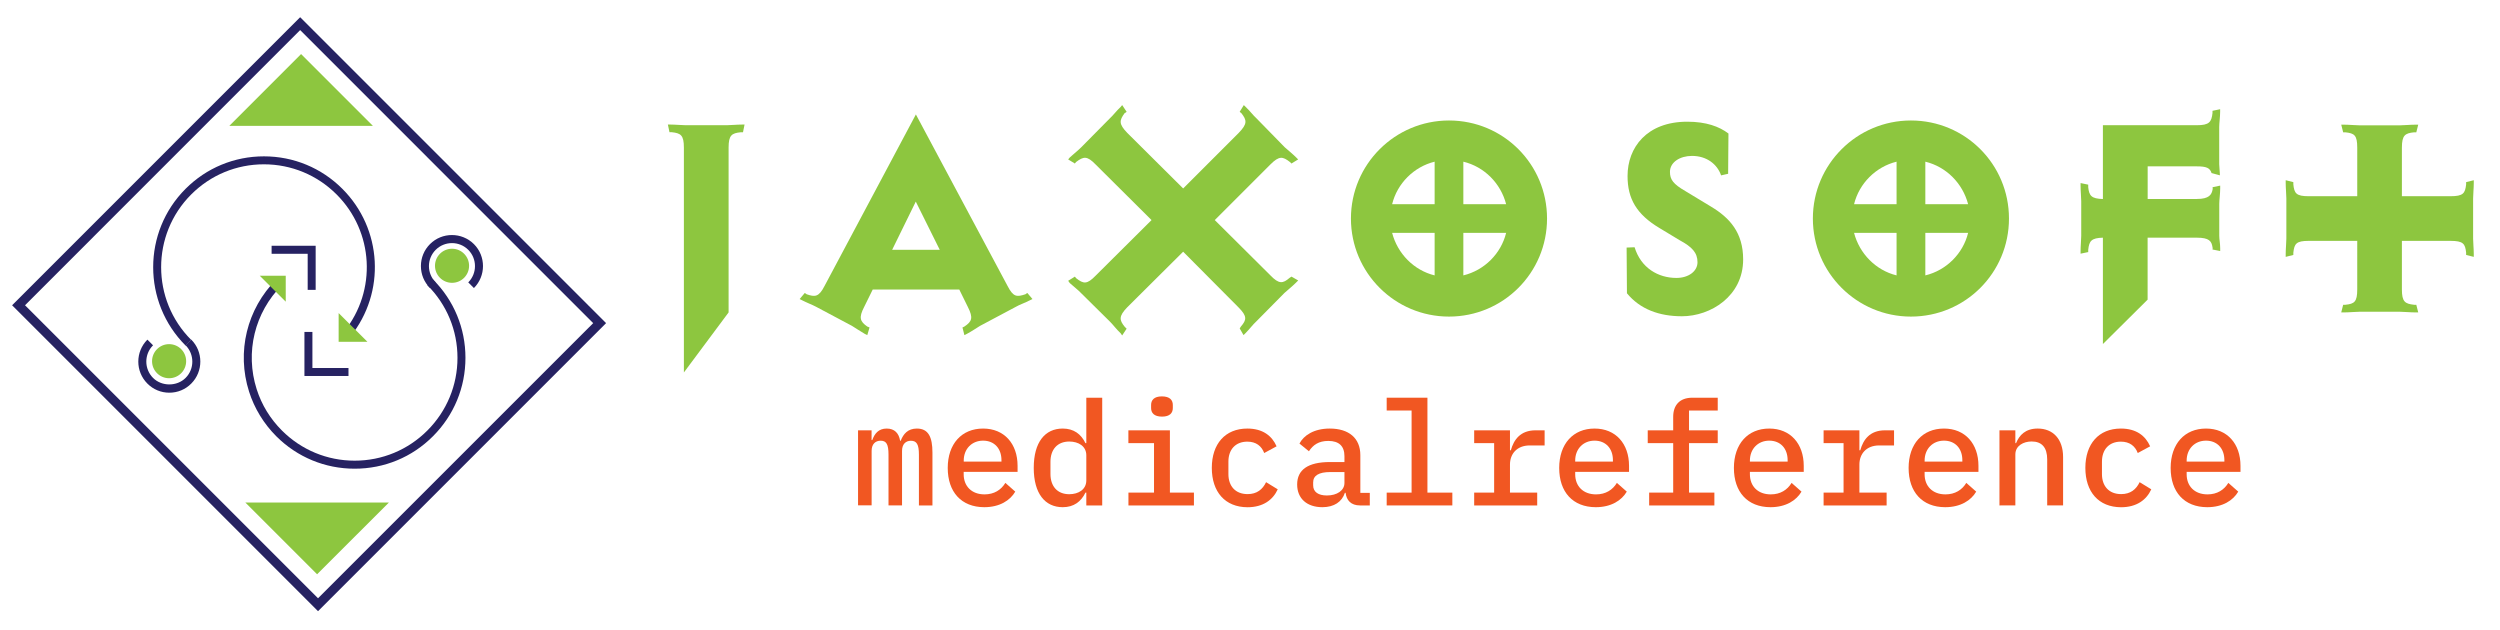 <?xml version="1.0" encoding="utf-8"?>
<!-- Generator: Adobe Illustrator 24.0.0, SVG Export Plug-In . SVG Version: 6.00 Build 0)  -->
<svg version="1.1" id="Layer_1" xmlns="http://www.w3.org/2000/svg" xmlns:xlink="http://www.w3.org/1999/xlink" x="0px" y="0px"
	 viewBox="0 0 454.61 114.61" style="enable-background:new 0 0 454.61 114.61;" xml:space="preserve">
<style type="text/css">
	.st0{fill:#262262;}
	.st1{fill:#8DC63F;}
	.st2{fill:#F15722;}
</style>
<path class="st0" d="M64.49,85.23c-5.38,0-10.45-2.1-14.25-5.9c-2.27-2.27-3.99-5.08-4.95-8.12c-2.3-7.22-0.4-15.03,4.95-20.39
	l1.03,1.03c-4.97,4.97-6.73,12.21-4.6,18.91c0.91,2.86,2.46,5.39,4.6,7.53c3.53,3.53,8.23,5.48,13.22,5.48c5,0,9.69-1.95,13.22-5.48
	c3.53-3.53,5.48-8.23,5.48-13.22c0-5-1.95-9.69-5.48-13.22l1.03-1.03c3.81,3.81,5.9,8.87,5.9,14.25c0,5.38-2.1,10.45-5.9,14.25
	C74.94,83.14,69.88,85.23,64.49,85.23z"/>
<path class="st0" d="M33.75,62.84c-7.86-7.86-7.86-20.65,0-28.51c3.81-3.81,8.87-5.9,14.25-5.9c5.38,0,10.45,2.1,14.25,5.9
	c7.29,7.28,7.92,18.83,1.48,26.85l-1.14-0.91c5.97-7.44,5.38-18.15-1.38-24.91c-3.53-3.53-8.23-5.48-13.22-5.48
	c-5,0-9.69,1.95-13.22,5.48c-7.29,7.29-7.29,19.16,0,26.45L33.75,62.84z"/>
<polygon class="st0" points="63.37,68.37 55.36,68.37 55.36,60.36 56.81,60.36 56.81,66.92 63.37,66.92 "/>
<polyline class="st1" points="66.81,62.15 61.58,62.15 61.58,56.93 "/>
<polygon class="st0" points="57.4,52.71 55.95,52.71 55.95,46.15 49.39,46.15 49.39,44.69 57.4,44.69 "/>
<polyline class="st1" points="47.23,50.14 51.96,50.14 51.96,54.86 "/>
<path class="st0" d="M78.19,52.37c-1.07-1.07-1.65-2.48-1.65-3.99c0-1.51,0.59-2.93,1.65-3.99c2.2-2.2,5.78-2.2,7.99,0
	c2.2,2.2,2.2,5.78,0,7.99l-1.03-1.03c1.63-1.63,1.63-4.29,0-5.92s-4.29-1.63-5.92,0c-0.79,0.79-1.23,1.84-1.23,2.96
	c0,1.12,0.44,2.17,1.23,2.96L78.19,52.37z"/>
<path class="st0" d="M30.79,71.41c-1.51,0-2.93-0.59-3.99-1.66c-2.2-2.2-2.2-5.78,0-7.99l1.03,1.03c-1.63,1.63-1.63,4.29,0,5.93
	c1.58,1.58,4.34,1.58,5.92,0c1.63-1.63,1.63-4.29,0-5.93l1.03-1.03c2.2,2.2,2.2,5.78,0,7.99C33.72,70.82,32.3,71.41,30.79,71.41z"/>
<path class="st0" d="M57.83,111.14L2.2,55.51L54.58,3.13l55.63,55.63L57.83,111.14z M4.55,55.51l53.28,53.28l50.04-50.03L54.58,5.47
	L4.55,55.51z"/>
<polygon class="st1" points="44.61,91.38 57.66,104.43 70.72,91.38 "/>
<polygon class="st1" points="67.81,22.89 54.75,9.83 41.7,22.89 "/>
<circle class="st1" cx="82.2" cy="48.33" r="3.1"/>
<circle class="st1" cx="30.75" cy="65.68" r="3.1"/>
<g>
	<path class="st1" d="M135.11,24.05c0,0-0.23,0-0.41,0c-1.63,0.17-2.21,0.52-2.21,2.79v29.97l-8.13,10.92v-40.9
		c0-2.27-0.58-2.61-2.21-2.79c-0.17,0-0.41,0-0.41,0l-0.29-1.39h0.46c0.93,0,2.09,0.12,2.79,0.12h7.44c0.7,0,1.86-0.12,2.79-0.12
		h0.46L135.11,24.05z"/>
	<path class="st1" d="M187.27,54.61c-0.76,0.41-1.92,0.81-2.5,1.16l-6.56,3.49c-0.58,0.35-1.51,0.99-2.38,1.45l-0.46,0.23
		l-0.35-1.39c0,0,0.23-0.12,0.35-0.17c1.39-0.93,1.63-1.57,0.64-3.54l-1.57-3.19h-15.74l-1.57,3.19c-0.99,1.92-0.75,2.61,0.58,3.54
		c0.17,0.06,0.41,0.17,0.41,0.17l-0.41,1.39l-0.46-0.23c-0.81-0.46-1.74-1.1-2.32-1.45l-6.56-3.49c-0.64-0.35-1.74-0.75-2.5-1.16
		l-0.46-0.23l0.93-1.1c0,0,0.23,0.12,0.35,0.23c1.51,0.52,2.21,0.52,3.25-1.51l16.61-31.19l16.67,31.19
		c1.04,2.03,1.68,2.03,3.25,1.51c0.12-0.12,0.35-0.23,0.35-0.23l0.93,1.1L187.27,54.61z M166.53,36.66l-4.3,8.77h8.66L166.53,36.66z
		"/>
	<path class="st1" d="M235.66,51.41c-0.64,0.64-1.57,1.39-2.09,1.86l-5.17,5.23c-0.52,0.46-1.22,1.39-1.86,2.03l-0.41,0.41
		l-0.7-1.22c0,0,0.12-0.17,0.23-0.35c1.04-1.22,1.16-1.86-0.46-3.49l-10.05-10.11l-10.17,10.11c-1.57,1.63-1.45,2.32-0.46,3.54
		c0.17,0.17,0.35,0.35,0.35,0.35L204.06,61l-0.29-0.41c-0.7-0.64-1.39-1.57-1.92-2.09l-5.23-5.17c-0.46-0.52-1.39-1.22-2.09-1.86
		l-0.29-0.41l1.22-0.76c0,0,0.12,0.17,0.23,0.29c1.34,1.05,1.97,1.16,3.54-0.46l10.17-10.11l-10.17-10.11
		c-1.57-1.63-2.21-1.45-3.54-0.46c-0.12,0.12-0.23,0.29-0.23,0.29l-1.22-0.75l0.29-0.35c0.7-0.64,1.63-1.39,2.09-1.86l5.23-5.29
		c0.52-0.46,1.22-1.39,1.92-2.03l0.29-0.35l0.81,1.22c0,0-0.17,0.17-0.35,0.23c-0.99,1.34-1.1,1.98,0.46,3.6l10.17,10.11
		l10.11-10.11c1.57-1.63,1.51-2.27,0.46-3.6c-0.12-0.06-0.29-0.23-0.29-0.23l0.75-1.22l0.35,0.35c0.7,0.64,1.39,1.57,1.92,2.03
		l5.17,5.29c0.52,0.46,1.45,1.22,2.09,1.86l0.35,0.35l-1.22,0.75c0,0-0.12-0.17-0.29-0.29c-1.28-0.99-1.92-1.16-3.54,0.46
		l-10.11,10.11l10.11,10.05c1.57,1.63,2.27,1.51,3.49,0.46c0.17-0.12,0.35-0.23,0.35-0.23l1.22,0.7L235.66,51.41z"/>
	<path class="st1" d="M263.49,57.57c-9.82,0-17.83-7.96-17.83-17.83s8.02-17.83,17.83-17.83c9.88,0,17.83,7.96,17.83,17.83
		S273.36,57.57,263.49,57.57z M260.88,29.4c-3.78,0.93-6.8,3.95-7.73,7.73h7.73V29.4z M260.88,42.35h-7.73
		c0.99,3.78,3.95,6.8,7.73,7.73V42.35z M266.1,29.4v7.73h7.78C272.9,33.35,269.94,30.33,266.1,29.4z M266.1,42.35v7.73
		c3.83-0.93,6.85-3.95,7.78-7.73H266.1z"/>
	<path class="st1" d="M305.84,57.51c-4.12,0-7.61-1.28-9.99-4.18c0-1.68-0.06-6.62-0.06-8.31l1.45-0.06
		c1.16,3.78,4.3,5.58,7.61,5.58c2.21,0,3.83-1.22,3.83-2.85c0-1.74-0.99-2.79-3.25-4.01l-3.66-2.21c-4.18-2.5-5.81-5.34-5.81-9.47
		c0-5.17,3.49-9.87,10.86-9.87c3.43,0,5.81,0.87,7.49,2.15c0,2.21-0.06,4.42-0.06,7.32l-1.28,0.29c-0.7-2.03-2.61-3.54-5.29-3.54
		c-2.21,0-4.01,1.16-4.01,2.9c0,1.39,0.58,2.21,2.79,3.49l4.71,2.85c3.37,2.03,5.81,4.71,5.81,9.58
		C316.99,53.85,311.07,57.51,305.84,57.51z"/>
	<path class="st1" d="M347.49,57.57c-9.82,0-17.83-7.96-17.83-17.83s8.02-17.83,17.83-17.83c9.88,0,17.83,7.96,17.83,17.83
		S357.37,57.57,347.49,57.57z M344.88,29.4c-3.78,0.93-6.8,3.95-7.73,7.73h7.73V29.4z M344.88,42.35h-7.73
		c0.99,3.78,3.95,6.8,7.73,7.73V42.35z M350.11,29.4v7.73h7.78C356.9,33.35,353.94,30.33,350.11,29.4z M350.11,42.35v7.73
		c3.83-0.93,6.85-3.95,7.78-7.73H350.11z"/>
	<path class="st1" d="M402.33,45.37c0,0,0.06-0.23,0-0.41c-0.17-1.1-0.58-1.74-2.85-1.74h-8.95v11.27l-8.13,8.07V43.22
		c-2.09,0.06-2.5,0.58-2.67,2.21c0,0.17,0,0.41,0,0.41l-1.39,0.29v-0.46c0-0.93,0.12-2.09,0.12-2.79V36.6c0-0.7-0.12-1.86-0.12-2.79
		v-0.52l1.39,0.29c0,0,0,0.23,0,0.46c0.17,1.57,0.58,2.09,2.67,2.15V22.77h17.08c2.26,0,2.67-0.58,2.85-2.21c0-0.17,0-0.41,0-0.41
		l1.39-0.29v0.46c0,0.93-0.17,2.09-0.17,2.79v6.74c0,0.52,0.12,1.28,0.12,2.03l-1.51-0.41c-0.29-0.93-0.93-1.22-2.67-1.22h-8.95
		v5.93h8.95c2.26,0,2.67-0.81,2.85-1.68c0.06-0.23,0-0.46,0-0.46l1.39-0.29v0.52c0,0.93-0.17,2.09-0.17,2.79v5.81
		c0,0.7,0.17,1.39,0.17,2.32v0.46L402.33,45.37z"/>
	<path class="st1" d="M448.45,46.36c0,0,0-0.23,0-0.41c-0.17-1.63-0.52-2.15-2.85-2.15h-8.83v8.83c0,2.27,0.58,2.61,2.21,2.79
		c0.17,0,0.41,0,0.41,0l0.35,1.39h-0.52c-0.93,0-2.09-0.12-2.79-0.12h-7.38c-0.7,0-1.86,0.12-2.79,0.12h-0.52l0.35-1.39
		c0,0,0.23,0,0.41,0c1.63-0.17,2.15-0.52,2.15-2.79V43.8h-8.83c-2.27,0-2.61,0.52-2.79,2.15c0,0.17,0,0.41,0,0.41l-1.39,0.35v-0.52
		c0-0.93,0.12-2.09,0.12-2.79v-7.32c0-0.7-0.12-1.86-0.12-2.79v-0.52l1.39,0.35c0,0,0,0.23,0,0.41c0.17,1.63,0.52,2.15,2.79,2.15
		h8.83v-8.83c0-2.27-0.52-2.61-2.15-2.79c-0.17,0-0.41,0-0.41,0l-0.35-1.39h0.52c0.93,0,2.09,0.12,2.79,0.12h7.38
		c0.7,0,1.86-0.12,2.79-0.12h0.52l-0.35,1.39c0,0-0.23,0-0.41,0c-1.63,0.17-2.21,0.52-2.21,2.79v8.83h8.83
		c2.32,0,2.67-0.52,2.85-2.15c0-0.17,0-0.41,0-0.41l1.39-0.35v0.52c0,0.93-0.12,2.09-0.12,2.79v7.32c0,0.7,0.12,1.86,0.12,2.79v0.52
		L448.45,46.36z"/>
</g>
<g>
	<path class="st2" d="M156.03,91.91V78.25h2.46v1.77h0.13c0.42-1.17,1.14-2.09,2.62-2.09c1.43,0,2.22,0.85,2.44,2.22h0.11
		c0.48-1.24,1.3-2.22,2.94-2.22c2.09,0,2.83,1.54,2.83,4.37v9.61h-2.46v-9.24c0-1.88-0.42-2.52-1.46-2.52
		c-0.93,0-1.61,0.61-1.61,1.85v9.9h-2.46v-9.24c0-1.88-0.4-2.52-1.43-2.52c-0.95,0-1.64,0.61-1.64,1.85v9.9H156.03z"/>
	<path class="st2" d="M172.34,85.1c0-4.39,2.54-7.17,6.43-7.17c3.84,0,6.27,2.75,6.27,6.78v1.09h-9.8v0.45
		c0,2.14,1.43,3.65,3.79,3.65c1.75,0,3.02-0.82,3.79-2.09l1.8,1.59c-0.93,1.59-2.83,2.83-5.64,2.83
		C174.8,92.22,172.34,89.45,172.34,85.1z M175.25,83.75v0.19h6.86v-0.26c0-2.14-1.32-3.55-3.34-3.55
		C176.71,80.13,175.25,81.64,175.25,83.75z"/>
	<path class="st2" d="M197.54,89.58h-0.16c-0.79,1.64-2.12,2.65-4.13,2.65c-3.2,0-5.27-2.46-5.27-7.15c0-4.69,2.06-7.15,5.27-7.15
		c2.01,0,3.34,1.01,4.13,2.65h0.16v-8.26h2.89v19.59h-2.89V89.58z M197.54,87.35V82.8c0-1.67-1.43-2.51-3.1-2.51
		c-2.17,0-3.42,1.46-3.42,3.68v2.22c0,2.22,1.24,3.68,3.42,3.68C196.11,89.87,197.54,89.02,197.54,87.35z"/>
	<path class="st2" d="M205.19,89.58h4.66v-9h-4.66v-2.33h7.55v11.33h4.37v2.33h-11.91V89.58z M209.32,74.2v-0.56
		c0-0.87,0.53-1.56,1.96-1.56c1.46,0,1.99,0.69,1.99,1.56v0.56c0,0.87-0.53,1.56-1.96,1.56C209.85,75.76,209.32,75.07,209.32,74.2z"
		/>
	<path class="st2" d="M220.36,85.08c0-4.37,2.44-7.15,6.46-7.15c2.81,0,4.47,1.32,5.32,3.23l-2.25,1.22
		c-0.48-1.27-1.48-2.07-3.07-2.07c-2.17,0-3.44,1.46-3.44,3.63v2.28c0,2.14,1.24,3.63,3.49,3.63c1.69,0,2.73-0.85,3.36-2.17
		l2.12,1.3c-0.87,1.91-2.65,3.26-5.51,3.26C222.77,92.22,220.36,89.45,220.36,85.08z"/>
	<path class="st2" d="M247.31,91.91c-1.64,0-2.46-0.93-2.62-2.3h-0.13c-0.53,1.64-1.96,2.62-4.1,2.62c-2.78,0-4.58-1.56-4.58-4.13
		c0-2.65,1.93-4.08,5.98-4.08h2.62v-1.06c0-1.83-0.98-2.78-2.94-2.78c-1.75,0-2.78,0.74-3.52,1.88l-1.72-1.4
		c0.77-1.48,2.62-2.73,5.51-2.73c3.44,0,5.56,1.72,5.56,4.84v6.86h1.72v2.28H247.31z M244.48,87.83v-1.99h-2.57
		c-2.12,0-3.12,0.66-3.12,1.88v0.53c0,1.22,0.95,1.85,2.49,1.85C243.13,90.11,244.48,89.18,244.48,87.83z"/>
	<path class="st2" d="M252.16,89.58h4.53V74.65h-4.53v-2.33h7.41v17.26h4.53v2.33h-11.94V89.58z"/>
	<path class="st2" d="M268.07,89.58h3.63v-9h-3.63v-2.33h6.51v3.63h0.16c0.53-1.91,1.72-3.63,4.5-3.63h1.64V81h-2.7
		c-2.36,0-3.6,1.56-3.6,3.47v5.11h4.95v2.33h-11.46V89.58z"/>
	<path class="st2" d="M283.53,85.1c0-4.39,2.54-7.17,6.43-7.17c3.84,0,6.27,2.75,6.27,6.78v1.09h-9.79v0.45
		c0,2.14,1.43,3.65,3.79,3.65c1.75,0,3.02-0.82,3.79-2.09l1.8,1.59c-0.93,1.59-2.83,2.83-5.64,2.83
		C285.99,92.22,283.53,89.45,283.53,85.1z M286.44,83.75v0.19h6.86v-0.26c0-2.14-1.32-3.55-3.34-3.55
		C287.9,80.13,286.44,81.64,286.44,83.75z"/>
	<path class="st2" d="M299.89,89.58h4.37v-9h-4.63v-2.33h4.63v-2.46c0-2.04,1.11-3.47,3.49-3.47h4.61v2.33h-5.22v3.6h5.22v2.33
		h-5.22v9h4.61v2.33h-11.86V89.58z"/>
	<path class="st2" d="M315.3,85.1c0-4.39,2.54-7.17,6.43-7.17c3.84,0,6.27,2.75,6.27,6.78v1.09h-9.79v0.45
		c0,2.14,1.43,3.65,3.79,3.65c1.75,0,3.02-0.82,3.79-2.09l1.8,1.59c-0.93,1.59-2.83,2.83-5.64,2.83
		C317.76,92.22,315.3,89.45,315.3,85.1z M318.21,83.75v0.19h6.86v-0.26c0-2.14-1.32-3.55-3.34-3.55
		C319.67,80.13,318.21,81.64,318.21,83.75z"/>
	<path class="st2" d="M331.61,89.58h3.63v-9h-3.63v-2.33h6.51v3.63h0.16c0.53-1.91,1.72-3.63,4.5-3.63h1.64V81h-2.7
		c-2.36,0-3.6,1.56-3.6,3.47v5.11h4.95v2.33h-11.46V89.58z"/>
	<path class="st2" d="M347.07,85.1c0-4.39,2.54-7.17,6.43-7.17c3.84,0,6.27,2.75,6.27,6.78v1.09h-9.79v0.45
		c0,2.14,1.43,3.65,3.79,3.65c1.75,0,3.02-0.82,3.79-2.09l1.8,1.59c-0.93,1.59-2.83,2.83-5.64,2.83
		C349.53,92.22,347.07,89.45,347.07,85.1z M349.98,83.75v0.19h6.86v-0.26c0-2.14-1.32-3.55-3.34-3.55
		C351.44,80.13,349.98,81.64,349.98,83.75z"/>
	<path class="st2" d="M363.59,91.91V78.25h2.89v2.33h0.13c0.58-1.43,1.69-2.65,3.94-2.65c2.75,0,4.61,1.88,4.61,5.19v8.79h-2.89
		v-8.37c0-2.17-0.98-3.26-2.83-3.26c-1.48,0-2.96,0.77-2.96,2.36v9.27H363.59z"/>
	<path class="st2" d="M379.21,85.08c0-4.37,2.44-7.15,6.46-7.15c2.81,0,4.47,1.32,5.32,3.23l-2.25,1.22
		c-0.48-1.27-1.48-2.07-3.07-2.07c-2.17,0-3.44,1.46-3.44,3.63v2.28c0,2.14,1.24,3.63,3.49,3.63c1.69,0,2.73-0.85,3.36-2.17
		l2.12,1.3c-0.87,1.91-2.65,3.26-5.51,3.26C381.62,92.22,379.21,89.45,379.21,85.08z"/>
	<path class="st2" d="M394.72,85.1c0-4.39,2.54-7.17,6.43-7.17c3.84,0,6.27,2.75,6.27,6.78v1.09h-9.79v0.45
		c0,2.14,1.43,3.65,3.79,3.65c1.75,0,3.02-0.82,3.79-2.09l1.8,1.59c-0.93,1.59-2.83,2.83-5.64,2.83
		C397.18,92.22,394.72,89.45,394.72,85.1z M397.63,83.75v0.19h6.86v-0.26c0-2.14-1.32-3.55-3.34-3.55
		C399.09,80.13,397.63,81.64,397.63,83.75z"/>
</g>
</svg>

